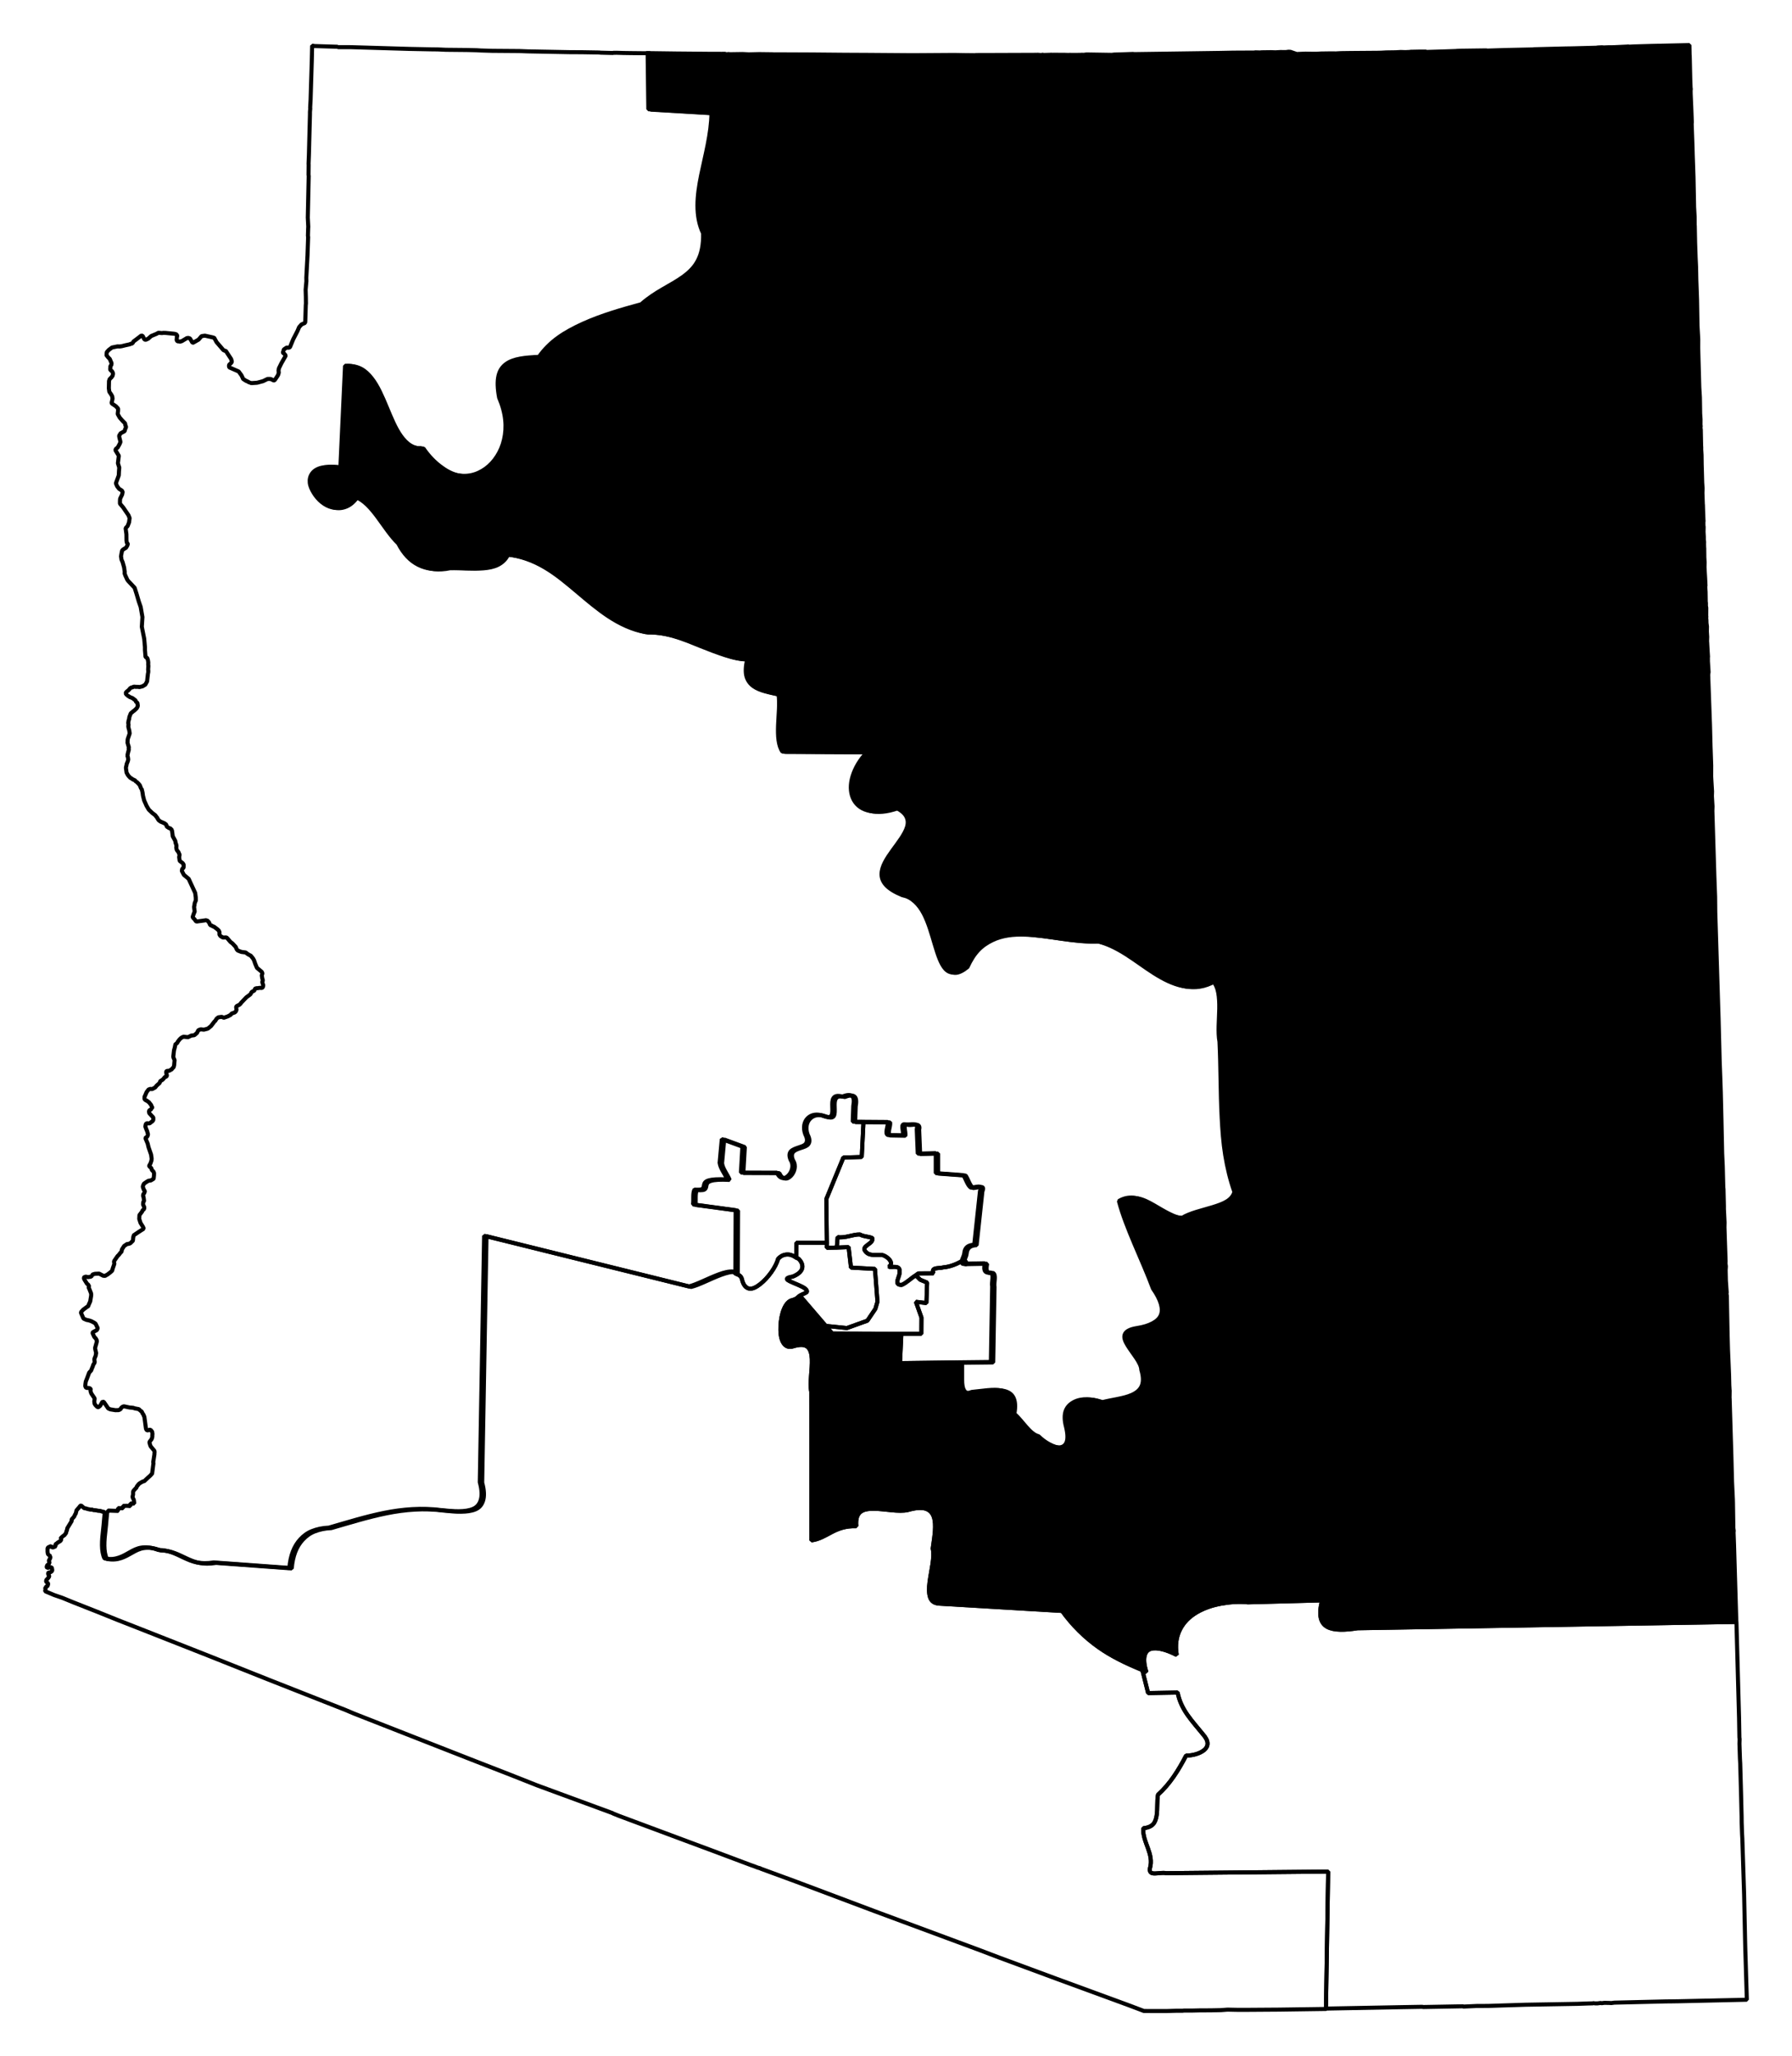 <?xml version="1.0" encoding="UTF-8" standalone="no"?>
<!-- Created with Inkscape (http://www.inkscape.org/) -->

<svg
   xmlns:dc="http://purl.org/dc/elements/1.1/"
   xmlns:cc="http://creativecommons.org/ns#"
   xmlns:rdf="http://www.w3.org/1999/02/22-rdf-syntax-ns#"
   xmlns:svg="http://www.w3.org/2000/svg"
   xmlns="http://www.w3.org/2000/svg"
   xmlns:sodipodi="http://sodipodi.sourceforge.net/DTD/sodipodi-0.dtd"
   xmlns:inkscape="http://www.inkscape.org/namespaces/inkscape"
   width="41.526mm"
   height="47.628mm"
   viewBox="0 0 147.139 168.759"
   id="svg12983"
   version="1.1"
   inkscape:version="0.91 r"
   sodipodi:docname="1.svg">
  <defs
     id="defs12985" />
  <sodipodi:namedview
     id="base"
     pagecolor="#ffffff"
     bordercolor="#666666"
     borderopacity="1.0"
     inkscape:pageopacity="0.0"
     inkscape:pageshadow="2"
     inkscape:zoom="4.950896"
     inkscape:cx="49.315442"
     inkscape:cy="84.125562"
     inkscape:document-units="px"
     inkscape:current-layer="layer1"
     showgrid="false"
     fit-margin-top="1"
     fit-margin-left="1"
     fit-margin-right="1"
     fit-margin-bottom="1"
     inkscape:window-width="1279"
     inkscape:window-height="1388"
     inkscape:window-x="0"
     inkscape:window-y="0"
     inkscape:window-maximized="0" />
  <g
     inkscape:label="Layer 1"
     inkscape:groupmode="layer"
     id="layer1"
     transform="translate(-429.278,-375.262)">
    <path
       inkscape:connector-curvature="0"
       d="m 482.454,379.599 c 0.021,1.545 0.037,3.083 0.058,4.628 1.732,0.104 3.45,0.204 5.182,0.309 -0.015,1.699 -0.509,3.449 -0.852,5.129 -0.171,0.84 -0.298,1.675 -0.297,2.468 0.003,0.793 0.121,1.553 0.465,2.271 0.022,0.955 -0.132,1.668 -0.423,2.233 -0.291,0.565 -0.712,0.968 -1.208,1.33 -0.99,0.725 -2.298,1.234 -3.447,2.263 -1.595,0.432 -3.271,0.915 -4.767,1.591 -0.748,0.338 -1.464,0.716 -2.082,1.164 -0.617,0.448 -1.138,0.974 -1.554,1.566 -1.133,0.048 -2.089,0.137 -2.696,0.585 -0.303,0.224 -0.522,0.519 -0.626,0.968 -0.104,0.448 -0.088,1.034 0.053,1.79 0.27,0.621 0.439,1.244 0.499,1.825 0.06,0.58 0.019,1.115 -0.096,1.621 -0.115,0.507 -0.316,0.97 -0.572,1.37 -0.255,0.4 -0.576,0.749 -0.936,1.009 -0.36,0.26 -0.759,0.451 -1.188,0.539 -0.43,0.088 -0.897,0.081 -1.361,-0.037 -0.464,-0.117 -0.928,-0.371 -1.391,-0.726 -0.464,-0.356 -0.936,-0.829 -1.364,-1.455 -0.4,0.027 -0.74,-0.061 -1.041,-0.238 -0.302,-0.177 -0.566,-0.453 -0.799,-0.775 -0.465,-0.643 -0.805,-1.49 -1.171,-2.364 -0.366,-0.874 -0.735,-1.748 -1.237,-2.387 -0.251,-0.32 -0.531,-0.593 -0.86,-0.767 -0.329,-0.173 -0.697,-0.256 -1.134,-0.225 -0.127,2.789 -0.258,5.557 -0.385,8.346 -0.65,-0.102 -1.163,-0.071 -1.543,0.019 -0.379,0.091 -0.634,0.266 -0.786,0.485 -0.152,0.218 -0.213,0.47 -0.182,0.75 0.031,0.28 0.165,0.562 0.334,0.838 0.338,0.551 0.89,1.046 1.516,1.183 0.313,0.068 0.645,0.035 0.964,-0.099 0.319,-0.134 0.623,-0.382 0.903,-0.784 0.74,0.29 1.324,0.962 1.87,1.702 0.546,0.74 1.066,1.549 1.677,2.138 0.432,0.84 0.982,1.428 1.657,1.763 0.676,0.335 1.466,0.44 2.398,0.243 0.872,-0.023 1.869,0.081 2.745,0.008 0.438,-0.036 0.843,-0.112 1.191,-0.287 0.348,-0.176 0.635,-0.44 0.833,-0.838 1.201,0.123 2.256,0.521 3.205,1.08 0.949,0.559 1.78,1.26 2.632,1.978 0.852,0.718 1.699,1.445 2.61,2.044 0.911,0.599 1.918,1.089 3.044,1.291 0.766,-0.015 1.529,0.108 2.282,0.322 0.754,0.214 1.477,0.519 2.191,0.808 0.713,0.288 1.413,0.553 2.058,0.762 0.645,0.209 1.26,0.347 1.81,0.323 -0.138,0.598 -0.163,1.071 -0.059,1.427 0.103,0.356 0.316,0.614 0.582,0.804 0.532,0.381 1.33,0.502 2.046,0.669 0.11,0.73 -0.005,1.656 -0.037,2.528 -0.032,0.872 0.013,1.663 0.355,2.159 2.33,0.01 4.644,0.024 6.974,0.035 -0.622,0.632 -1.014,1.339 -1.213,1.993 -0.199,0.654 -0.19,1.266 0.018,1.764 0.207,0.498 0.615,0.87 1.212,1.034 0.597,0.165 1.366,0.125 2.335,-0.221 0.449,0.225 0.724,0.468 0.856,0.736 0.132,0.267 0.14,0.546 0.051,0.845 -0.177,0.598 -0.714,1.269 -1.19,1.927 -0.476,0.658 -0.905,1.321 -0.903,1.951 10e-4,0.315 0.107,0.604 0.373,0.896 0.266,0.291 0.713,0.571 1.342,0.828 0.408,0.072 0.728,0.264 1.017,0.525 0.289,0.261 0.529,0.591 0.731,0.973 0.403,0.765 0.66,1.709 0.913,2.557 0.253,0.847 0.502,1.604 0.869,1.995 0.183,0.196 0.409,0.307 0.67,0.288 0.261,-0.02 0.573,-0.173 0.945,-0.475 0.262,-0.568 0.544,-1.018 0.885,-1.381 0.342,-0.363 0.744,-0.621 1.151,-0.818 0.813,-0.393 1.73,-0.497 2.713,-0.461 1.965,0.071 4.146,0.671 6.068,0.567 0.835,0.188 1.641,0.598 2.418,1.092 0.778,0.494 1.526,1.068 2.291,1.551 0.765,0.482 1.551,0.884 2.348,1.038 0.398,0.077 0.787,0.091 1.202,0.027 0.415,-0.064 0.826,-0.209 1.263,-0.455 0.23,0.247 0.377,0.587 0.448,0.98 0.071,0.394 0.091,0.847 0.083,1.313 -0.017,0.933 -0.125,1.924 0.019,2.709 0.101,2.068 0.071,4.153 0.179,6.22 0.054,1.033 0.126,2.064 0.291,3.083 0.166,1.018 0.405,2.027 0.755,3.02 -0.08,0.322 -0.303,0.581 -0.62,0.778 -0.318,0.196 -0.73,0.34 -1.166,0.473 -0.872,0.267 -1.866,0.48 -2.499,0.874 -0.442,0.015 -0.855,-0.152 -1.279,-0.363 -0.424,-0.211 -0.84,-0.469 -1.263,-0.712 -0.423,-0.243 -0.864,-0.469 -1.304,-0.549 -0.44,-0.08 -0.88,-0.032 -1.354,0.246 0.581,2.217 1.922,4.826 2.801,7.19 0.32,0.453 0.534,0.875 0.64,1.238 0.106,0.362 0.112,0.675 10e-4,0.946 -0.111,0.271 -0.337,0.48 -0.668,0.658 -0.331,0.178 -0.749,0.313 -1.302,0.397 -0.627,0.1 -0.915,0.294 -0.998,0.545 -0.083,0.251 0.042,0.549 0.245,0.881 0.406,0.664 1.112,1.426 1.121,1.993 0.175,0.584 0.172,1.028 0.025,1.353 -0.147,0.325 -0.436,0.546 -0.788,0.706 -0.702,0.319 -1.688,0.393 -2.502,0.622 -0.764,-0.326 -1.636,-0.355 -2.245,-0.043 -0.305,0.156 -0.564,0.386 -0.691,0.724 -0.127,0.338 -0.122,0.786 0.021,1.322 0.153,0.636 0.146,1.055 0.021,1.322 -0.124,0.267 -0.361,0.374 -0.644,0.371 -0.565,-0.007 -1.344,-0.461 -1.831,-0.951 -0.372,-0.091 -0.696,-0.413 -1.019,-0.777 -0.324,-0.363 -0.636,-0.775 -0.964,-1.068 0.116,-0.622 0.066,-1.049 -0.087,-1.344 -0.153,-0.295 -0.431,-0.451 -0.765,-0.527 -0.668,-0.153 -1.588,0.033 -2.445,0.11 -0.421,0.166 -0.66,0.087 -0.803,-0.112 -0.143,-0.199 -0.191,-0.537 -0.188,-0.921 0.005,-0.497 0.003,-0.929 4.2e-4,-1.388 -1.635,0.022 -3.275,0.043 -4.911,0.065 0.036,-0.801 0.079,-1.611 0.115,-2.412 l -5.679,-0.021 -0.526,-0.623 0,0 -2.134,-2.487 c -0.189,0.118 -0.16,0.234 -0.613,0.367 -0.282,0.049 -0.522,0.33 -0.69,0.724 -0.169,0.394 -0.262,0.909 -0.285,1.394 -0.023,0.486 0.016,0.945 0.172,1.27 0.156,0.325 0.416,0.519 0.783,0.43 0.631,-0.197 1.022,-0.179 1.264,0.018 0.242,0.197 0.336,0.57 0.355,0.993 0.039,0.845 -0.195,1.953 -0.047,2.687 0.009,4.068 9e-4,8.134 0.01,12.202 0.633,-0.083 1.112,-0.383 1.645,-0.664 0.533,-0.281 1.147,-0.528 2.046,-0.497 -0.055,-0.6 0.073,-0.972 0.345,-1.182 0.272,-0.21 0.681,-0.253 1.133,-0.248 0.904,0.012 2.01,0.276 2.757,0.1 0.656,-0.186 1.131,-0.214 1.468,-0.104 0.337,0.11 0.548,0.347 0.658,0.668 0.219,0.642 0.051,1.62 -0.09,2.598 0.172,0.688 -0.134,1.796 -0.259,2.747 -0.062,0.475 -0.068,0.934 0.043,1.255 0.112,0.321 0.343,0.503 0.796,0.523 3.342,0.199 6.704,0.398 10.046,0.597 0.877,1.207 1.875,2.188 3.023,2.997 1.048,0.739 2.25,1.315 3.562,1.852 l 0,0 c 0.125,0.051 0.212,0.125 0.339,0.175 -0.19,-0.587 -0.22,-1.028 -0.149,-1.336 0.071,-0.308 0.234,-0.489 0.491,-0.571 0.513,-0.164 1.343,0.077 2.148,0.498 -0.142,-0.834 -0.021,-1.536 0.281,-2.119 0.301,-0.584 0.767,-1.033 1.358,-1.382 0.591,-0.349 1.288,-0.583 2.016,-0.714 0.728,-0.131 1.482,-0.179 2.193,-0.107 2.031,-0.053 4.065,-0.109 6.096,-0.162 -0.176,0.614 -0.201,1.082 -0.121,1.435 0.08,0.353 0.265,0.596 0.543,0.746 0.556,0.301 1.464,0.269 2.474,0.107 10.375,-0.176 20.742,-0.342 31.117,-0.518 l -0.014,-0.093 -0.187,-6.282 -0.037,-0.973 0.014,-0.128 -0.016,-0.124 -0.014,-0.093 -0.033,-2.108 -0.008,-0.283 -0.069,-1.441 -0.051,-2.011 -0.145,-4.805 -0.007,-0.031 0.009,-0.632 -0.007,-0.031 -0.023,-0.407 -0.02,-0.849 -0.086,-2.038 -0.032,-1.163 -0.064,-3.271 -0.014,-0.093 -0.014,-0.093 0.018,-0.097 -0.068,-0.968 -0.02,-0.849 0.02,-0.318 -0.016,-0.124 -0.016,-0.124 0.009,-0.159 -0.094,-2.794 0.008,-0.411 -0.054,-1.097 10e-4,-0.221 -0.034,-1.415 -0.016,-0.124 -0.044,-1.728 -0.049,-1.065 -0.059,-2.767 -0.054,-2.263 -0.043,-1.255 -0.048,-1.286 -0.089,-3.457 -0.274,-8.793 -0.012,-1.26 -0.059,-1.6 -0.167,-5.433 0.012,-0.38 -0.027,-0.438 -0.023,-0.407 0.012,-0.38 -0.052,-0.844 -0.02,-0.376 0.003,-0.915 -0.055,-1.569 -0.044,-1.728 -0.15,-4.142 0.033,-0.225 -0.028,-0.438 -0.028,-0.438 10e-4,-0.221 -0.007,-0.031 0.014,-0.128 -0.028,-0.438 -0.023,-0.407 -0.02,-0.376 -0.007,-0.031 0.012,-0.38 -0.028,-0.438 0.008,-0.411 -0.038,-0.279 -0.008,-0.283 -0.014,-0.093 0.009,-0.159 -0.008,-0.062 0.004,-0.663 -0.007,-0.031 -0.007,-0.031 -0.014,-0.093 10e-4,-0.221 -0.016,-0.124 -0.008,-0.535 -0.004,-0.252 -0.028,-0.438 -0.007,-0.031 0.027,-0.035 -0.015,-0.345 -0.02,-0.376 -0.027,-0.438 -0.02,-0.376 0.008,-0.411 -0.023,-0.407 -0.008,-0.756 -0.007,-0.031 -0.008,-0.283 0.005,-0.19 -0.025,-0.186 10e-4,-0.221 -0.023,-0.407 0.008,-0.411 -0.016,-0.124 -0.004,-0.252 0.014,-0.128 -0.008,-0.062 -0.027,-0.659 -0.018,-0.597 -0.007,-0.031 -0.033,-0.942 0.012,-0.38 -0.031,-0.469 -0.024,-0.88 -0.018,-0.597 -0.011,-0.787 -0.028,-0.438 10e-4,-0.221 -0.007,-0.031 -0.029,-1.384 -0.025,-0.186 0.018,-0.097 -0.016,-0.124 0.003,-0.442 -0.031,-0.469 -0.021,-1.322 -0.051,-0.844 -0.09,-3.236 0.004,-0.663 -0.015,-0.345 -0.046,-0.814 -0.037,-2.139 -0.022,-0.628 -0.037,-0.973 -0.022,-1.101 -0.035,-0.721 -0.043,-1.255 -0.029,-1.384 -0.007,-0.031 -0.005,-0.725 -0.043,-0.783 -0.048,-2.453 -0.066,-1.883 -0.014,-0.566 -0.07,-1.914 0.014,-0.128 -0.052,-1.317 -0.046,-1.034 -0.004,-0.252 0.014,-0.128 -0.016,-0.124 -0.026,-0.659 -0.04,-1.697 -0.008,-0.283 -0.007,-0.031 -0.016,-0.818 -3.081,0.07 -1.194,0.035 -0.283,0.008 -0.376,0.02 -0.097,-0.018 -0.062,0.008 -1.096,0.054 -0.504,0.005 -0.345,0.015 -0.128,-0.014 -0.345,0.015 -0.093,0.014 -0.031,0.007 -2.011,0.052 -0.535,0.008 -2.577,0.065 -0.093,0.014 -0.283,0.006 -1.667,0.036 -0.252,0.004 -1.538,0.051 -0.097,-0.018 -2.077,0.028 -0.345,0.015 -0.031,0.007 -0.942,0.033 -1.507,0.046 -0.035,-0.027 -0.442,-0.004 -0.818,0.016 -0.031,0.007 -0.062,0.008 -0.345,0.015 -0.38,-0.012 -0.407,0.023 -0.787,0.011 -0.407,0.023 -0.283,0.007 -2.236,0.018 -0.787,0.011 -0.407,0.023 -0.442,-0.004 -0.787,0.011 -0.407,0.023 -0.442,-0.004 -0.411,-0.008 -0.659,0.026 -0.062,0.008 -0.463,-0.158 -0.066,-0.023 -0.159,-0.009 -0.217,0.03 -0.442,-0.004 -0.407,0.023 -0.38,-0.012 -0.787,0.011 -0.093,0.014 -0.38,-0.012 -0.124,0.016 -1.702,0.009 -1.101,0.022 -7.019,0.098 -0.128,-0.014 -0.628,0.022 -0.911,0.029 -0.124,0.016 -0.062,0.008 -2.086,-0.033 -0.217,0.03 -0.19,-0.005 -0.062,0.008 -0.504,0.005 -0.442,-0.004 -0.031,0.007 -0.38,-0.012 -0.915,-0.003 -0.031,0.007 -0.128,-0.014 -0.031,0.007 -0.597,0.018 -0.035,-0.027 -0.031,0.007 -0.031,0.007 -0.062,0.008 -0.031,0.007 -0.062,0.008 -0.066,-0.023 -0.031,0.007 -0.128,-0.014 -0.031,0.007 -3.593,0.013 -1.419,0.004 -0.124,0.016 -0.853,-0.009 -0.822,-0.015 -3.434,0.023 -3.756,-0.028 -1.799,-0.009 -2.621,-0.024 -2.935,-0.013 -0.252,0.004 -0.159,-0.009 -1.074,-0.013 -0.849,0.02 -0.508,-0.026 -1.039,0.015 -0.128,-0.014 -0.093,0.014 -0.031,0.007 -0.097,-0.018 -0.066,-0.023 -0.252,0.004 -1.136,-0.004 -2.621,-0.024 -2.338,-0.031 -0.062,0.008 z"
       id="AZ-01"
       style="font-style:normal;font-weight:400;font-size:34.375px;font-family:'MS Shell Dlg 2';opacity:1;fill:#000000;fill-opacity:1;fill-rule:evenodd;stroke:#000000;stroke-width:0.333;stroke-linecap:square;stroke-linejoin:bevel;stroke-miterlimit:4;stroke-dasharray:none;stroke-opacity:1" />
    <path
       inkscape:connector-curvature="0"
       d="m 571.858,508.375 c -10.376,0.176 -20.742,0.342 -31.117,0.518 -1.01,0.162 -1.918,0.194 -2.474,-0.107 -0.278,-0.151 -0.463,-0.393 -0.543,-0.746 -0.08,-0.353 -0.054,-0.822 0.121,-1.435 -2.031,0.053 -4.065,0.109 -6.096,0.162 -0.711,-0.071 -1.465,-0.024 -2.193,0.107 -0.728,0.131 -1.425,0.365 -2.016,0.714 -0.591,0.349 -1.057,0.798 -1.358,1.382 -0.302,0.584 -0.423,1.286 -0.281,2.119 -0.806,-0.421 -1.635,-0.662 -2.148,-0.498 -0.257,0.082 -0.419,0.263 -0.491,0.571 -0.071,0.308 -0.041,0.749 0.149,1.336 -0.127,-0.05 -0.214,-0.124 -0.339,-0.175 l 0.476,1.891 c 0.806,-0.008 1.616,-0.035 2.422,-0.044 0.134,0.69 0.431,1.296 0.817,1.845 0.386,0.549 0.832,1.046 1.252,1.565 0.26,0.296 0.387,0.547 0.388,0.767 0.002,0.221 -0.1,0.396 -0.274,0.542 -0.347,0.291 -0.95,0.461 -1.484,0.453 -0.624,1.206 -1.334,2.34 -2.309,3.213 -0.099,0.521 -0.023,1.179 -0.115,1.718 -0.046,0.269 -0.116,0.519 -0.284,0.701 -0.167,0.181 -0.436,0.299 -0.807,0.33 -0.05,0.575 0.189,1.116 0.381,1.651 0.192,0.536 0.333,1.055 0.16,1.65 -0.058,0.356 0.149,0.422 0.434,0.414 0.285,-0.01 0.657,-0.082 0.88,-0.024 4.443,-0.049 8.878,-0.082 13.322,-0.13 -0.069,3.755 -0.113,7.495 -0.182,11.251 l 0.062,-0.008 6.228,-0.117 1.605,-0.028 0.097,0.018 3.24,-0.059 0.066,0.023 1.065,-0.049 0.977,-0.005 1.225,-0.04 0.911,-0.028 0.911,-0.029 4.279,-0.074 0.942,-0.033 0.252,-0.004 0.062,-0.008 0.093,-0.014 0.035,0.027 0.031,-0.007 0.221,10e-4 0.124,-0.016 0.124,-0.016 0.097,0.018 0.155,-0.022 0.062,-0.008 0.411,0.009 0.159,0.009 0.248,-0.033 4.243,-0.101 0.504,-0.005 0.535,-0.008 5.596,-0.126 -0.128,-4.208 -0.014,-0.566 -0.082,-3.868 -0.147,-4.584 -0.02,-0.376 -0.033,-0.942 -0.005,-0.504 -0.008,-0.283 -0.034,-1.415 -0.073,-2.639 -0.023,-0.407 -0.04,-1.224 0.012,-0.38 -0.016,-0.124 -0.028,-1.604 -0.215,-7.886 z"
       id="AZ-02"
       style="font-style:normal;font-weight:400;font-size:34.375px;font-family:'MS Shell Dlg 2';opacity:1;fill:none;fill-opacity:1;fill-rule:evenodd;stroke:#000000;stroke-width:0.333;stroke-linecap:square;stroke-linejoin:bevel;stroke-miterlimit:4;stroke-dasharray:none;stroke-opacity:1" />
    <path
       inkscape:connector-curvature="0"
       d="m 538.15,540.116 c 0.069,-3.755 0.113,-7.495 0.182,-11.251 -4.443,0.048 -8.878,0.081 -13.322,0.13 -0.222,-0.057 -0.595,0.016 -0.88,0.024 -0.285,0.01 -0.493,-0.058 -0.434,-0.414 0.173,-0.595 0.032,-1.114 -0.16,-1.65 -0.192,-0.535 -0.431,-1.076 -0.381,-1.651 0.371,-0.031 0.64,-0.149 0.807,-0.33 0.167,-0.181 0.238,-0.431 0.284,-0.701 0.092,-0.539 0.015,-1.198 0.115,-1.718 0.975,-0.873 1.685,-2.007 2.309,-3.213 0.534,0.008 1.137,-0.162 1.484,-0.453 0.173,-0.146 0.275,-0.321 0.274,-0.542 -0.002,-0.221 -0.127,-0.471 -0.388,-0.767 -0.42,-0.519 -0.866,-1.016 -1.252,-1.565 -0.386,-0.549 -0.683,-1.154 -0.817,-1.845 -0.806,0.008 -1.616,0.036 -2.422,0.044 l -0.476,-1.891 c -1.312,-0.537 -2.513,-1.113 -3.562,-1.852 -1.148,-0.809 -2.145,-1.79 -3.023,-2.997 -3.342,-0.199 -6.704,-0.398 -10.046,-0.597 -0.453,-0.02 -0.684,-0.202 -0.796,-0.523 -0.112,-0.321 -0.106,-0.78 -0.043,-1.255 0.125,-0.951 0.432,-2.059 0.259,-2.747 0.141,-0.978 0.309,-1.956 0.09,-2.598 -0.109,-0.321 -0.321,-0.558 -0.658,-0.668 -0.337,-0.11 -0.813,-0.083 -1.468,0.104 -0.747,0.176 -1.853,-0.089 -2.757,-0.1 -0.452,-0.006 -0.861,0.037 -1.133,0.248 -0.272,0.21 -0.399,0.582 -0.345,1.182 -0.898,-0.031 -1.513,0.217 -2.046,0.497 -0.532,0.281 -1.012,0.581 -1.645,0.664 -0.009,-4.068 -9e-4,-8.134 -0.01,-12.202 -0.148,-0.734 0.085,-1.842 0.047,-2.687 -0.02,-0.422 -0.113,-0.796 -0.355,-0.993 -0.242,-0.197 -0.632,-0.216 -1.264,-0.018 -0.368,0.089 -0.627,-0.105 -0.784,-0.43 -0.156,-0.325 -0.194,-0.784 -0.172,-1.27 0.023,-0.486 0.116,-1.001 0.285,-1.394 0.169,-0.394 0.409,-0.675 0.69,-0.724 0.453,-0.133 0.424,-0.249 0.613,-0.367 l 0,0 c 0.178,-0.111 0.581,-0.233 0.586,-0.331 0.008,-0.203 -0.295,-0.358 -0.637,-0.513 -0.342,-0.155 -0.732,-0.299 -0.907,-0.413 -0.175,-0.114 -0.141,-0.222 0.369,-0.302 0.488,-0.196 0.733,-0.442 0.788,-0.706 0.055,-0.264 -0.077,-0.543 -0.29,-0.749 -0.052,-0.051 -0.14,-0.056 -0.203,-0.099 l 0,0 c -0.191,-0.129 -0.398,-0.245 -0.634,-0.261 -0.314,-0.021 -0.614,0.08 -0.865,0.369 -0.158,0.642 -0.812,1.553 -1.456,2.057 -0.322,0.252 -0.625,0.415 -0.896,0.373 -0.27,-0.041 -0.511,-0.293 -0.613,-0.8 -0.091,-0.295 -0.318,-0.346 -0.531,-0.433 0,0 0,0 0,0 -0.076,-0.031 -0.092,-0.155 -0.18,-0.165 -0.335,-0.039 -0.731,0.061 -1.168,0.221 -0.875,0.321 -1.853,0.855 -2.482,0.998 -5.604,-1.395 -11.199,-2.766 -16.803,-4.161 -0.114,6.752 -0.241,13.478 -0.355,20.23 0.178,0.644 0.181,1.123 0.073,1.472 -0.108,0.35 -0.312,0.58 -0.629,0.716 -0.633,0.271 -1.602,0.209 -2.604,0.1 -1.595,-0.21 -3.171,-0.083 -4.7,0.226 -1.528,0.309 -3.023,0.777 -4.535,1.212 -0.525,0.019 -0.991,0.125 -1.381,0.281 -0.39,0.155 -0.687,0.382 -0.951,0.665 -0.528,0.564 -0.826,1.348 -0.911,2.362 -2.07,-0.157 -4.14,-0.296 -6.21,-0.453 -0.542,0.088 -1,0.075 -1.388,-4.2e-4 -0.388,-0.077 -0.706,-0.219 -1.027,-0.366 -0.642,-0.294 -1.242,-0.652 -2.139,-0.657 -0.562,-0.219 -1.011,-0.246 -1.382,-0.192 -0.371,0.054 -0.665,0.217 -0.958,0.382 -0.292,0.165 -0.561,0.325 -0.887,0.435 -0.326,0.111 -0.717,0.173 -1.189,0.066 -0.288,-0.592 -0.219,-1.483 -0.106,-2.414 0.057,-0.471 0.075,-0.905 0.13,-1.374 l -0.132,-0.045 -0.031,0.007 -0.198,-0.068 -0.159,-0.009 -0.097,-0.019 -0.035,-0.027 -0.031,0.007 -0.287,-0.024 -0.007,-0.031 -0.159,-0.009 -0.031,0.007 -0.26,-0.06 -0.132,-0.045 -0.128,-0.014 -0.25,-0.218 -0.031,0.007 -0.031,0.007 -0.081,0.105 -0.245,0.285 -0.018,0.097 -0.041,0.163 -0.053,0.07 -0.072,0.167 -0.218,0.25 0.016,0.124 -0.027,0.035 -0.336,0.55 -0.037,0.194 -0.054,0.07 0.007,0.031 -0.018,0.097 -0.134,0.176 -0.115,0.079 -0.169,0.149 -0.023,0.066 0.035,0.027 0.008,0.062 -0.027,0.035 -0.053,0.07 -0.204,0.122 -0.084,0.074 -0.031,0.007 -0.027,0.035 -0.058,0.04 0.008,0.062 0.014,0.093 -0.208,0.091 -0.097,-0.018 -0.074,-0.085 -0.031,0.007 -0.208,0.091 -0.05,0.101 0.007,0.031 -0.001,0.221 0.022,0.155 0.043,0.089 0.066,0.023 0.031,-0.007 0.007,0.031 0.007,0.031 0.048,0.12 0.007,0.031 -0.045,0.132 -0.053,0.07 -0.023,0.066 0.007,0.031 0.007,0.031 0.039,0.058 -0.023,0.066 -0.049,0.101 -0.116,0.079 -0.023,0.066 -0.023,0.066 0.007,0.031 0.039,0.058 0.093,-0.014 0.182,-0.056 0.035,0.027 0.031,-0.007 0.039,0.058 0.007,0.031 0.007,0.031 0.008,0.062 0.007,0.031 0.007,0.031 -0.049,0.101 -0.031,0.007 -0.027,0.035 -0.213,0.06 -0.027,0.035 0.007,0.031 0.014,0.093 0.074,0.084 -0.018,0.097 -0.107,0.141 -0.111,0.11 -0.019,0.097 0.008,0.062 0.035,0.027 0.105,0.081 0.007,0.031 0.008,0.062 -0.023,0.066 -0.022,0.066 -0.027,0.035 -0.031,0.007 -0.062,0.008 -0.031,0.007 0.007,0.031 -0.027,0.035 -0.031,0.007 0.007,0.031 0.048,0.12 -0.053,0.07 0.014,0.093 0.736,0.31 0.661,0.226 0.868,0.356 1.965,0.775 1.701,0.685 1.498,0.586 5.962,2.347 4.966,1.977 6.262,2.465 0.736,0.311 6.16,2.415 3.829,1.5 2.829,1.1 2.199,0.87 6.206,2.283 0.035,0.027 0.467,0.189 5.778,2.152 1.992,0.74 3.089,1.159 0.198,0.068 0.066,0.023 0.3,0.117 0.163,0.041 0.101,0.05 2.887,1.06 6.478,2.435 8.665,3.212 1.529,0.582 4.747,1.755 5.906,2.166 1.23,0.464 1.83,0.004 0.597,-0.018 0.283,-0.008 0.473,-1.8e-4 0.062,-0.008 0.031,-0.007 0.694,4.3e-4 0.566,-0.014 0.977,-0.005 0.818,-0.016 0.531,-0.041 0.411,0.009 0.411,0.008 0.946,-0.001 2.457,-0.017 3.903,-0.055 z"
       id="AZ-03"
       style="font-style:normal;font-weight:400;font-size:34.375px;font-family:'MS Shell Dlg 2';opacity:1;fill:none;fill-opacity:1;fill-rule:evenodd;stroke:#000000;stroke-width:0.333;stroke-linecap:square;stroke-linejoin:bevel;stroke-miterlimit:4;stroke-dasharray:none;stroke-opacity:1" />
    <path
       inkscape:connector-curvature="0"
       d="m 454.907,379.004 -0.027,1.202 -0.099,3.23 -0.036,0.667 0.008,0.062 -0.024,0.287 -10e-4,0.221 -0.087,3.323 -0.028,0.729 0.007,0.031 -0.009,0.853 0.014,0.093 -0.074,3.416 0.038,0.752 -0.009,0.159 -0.018,0.57 0.016,0.124 -0.051,1.489 -0.098,1.842 0.007,0.283 -0.063,0.702 0.018,0.597 0.008,0.535 -0.014,0.128 -0.041,1.33 -0.014,0.128 -0.297,0.135 -0.192,0.215 -0.144,0.335 -0.35,0.678 -0.261,0.634 -0.089,0.043 -0.19,-0.005 -0.231,0.157 -0.018,0.097 -0.045,0.132 0.008,0.062 0.101,0.049 0.039,0.058 0.074,0.084 -0.023,0.066 -0.331,0.581 -0.198,0.405 -0.037,0.194 0.022,0.155 -0.041,0.163 -0.05,0.101 -0.183,0.277 -0.081,0.105 -0.062,0.008 -0.203,-0.099 -0.066,-0.023 -0.221,-10e-4 -0.031,0.007 -0.355,0.174 -0.487,0.129 -0.469,0.031 -0.035,-0.027 -0.031,0.007 -0.031,0.007 -0.031,0.007 -0.007,-0.031 -0.238,-0.126 -0.066,-0.023 -0.242,-0.156 -0.048,-0.12 -0.087,-0.178 -0.232,-0.315 -0.771,-0.337 -0.007,-0.031 -0.014,-0.093 0.018,-0.097 0.169,-0.149 0.05,-0.101 -0.06,-0.213 -0.437,-0.666 -0.097,-0.018 -0.101,-0.05 -0.486,-0.565 -0.074,-0.084 -0.209,-0.382 -0.062,0.008 -0.066,-0.023 -0.618,-0.137 -0.186,0.025 -0.093,0.014 -0.245,0.285 -0.439,0.249 -0.062,0.008 -0.083,-0.147 -0.122,-0.204 -0.132,-0.045 -0.124,0.016 -0.409,0.245 -0.213,0.06 -0.007,-0.031 -0.128,-0.014 -0.035,-0.027 -0.039,-0.058 -0.008,-0.062 0.018,-0.097 -0.008,-0.062 0.023,-0.066 0.018,-0.097 -0.04,-0.058 -0.007,-0.031 -0.132,-0.045 -0.097,-0.018 -0.543,-0.052 -0.128,-0.014 -0.19,-0.005 -0.124,0.016 -0.287,-0.024 -0.146,0.083 -0.448,0.187 -0.254,0.223 -0.208,0.091 -0.101,-0.049 -0.131,-0.266 -0.101,-0.05 -0.4,0.306 -0.258,0.193 -0.05,0.101 -0.084,0.074 -0.093,0.014 -0.089,0.043 -0.367,0.081 -0.274,0.069 -0.186,0.025 -0.159,-0.009 -0.46,0.094 -0.258,0.192 -0.165,0.18 -0.018,0.097 -0.009,0.159 0.007,0.031 0.035,0.027 0.039,0.058 0.074,0.085 0.11,0.111 0.139,0.328 0.007,0.031 -0.014,0.128 -0.08,0.106 -0.005,0.19 -0.023,0.066 0.039,0.058 0.007,0.031 0.101,0.049 0.083,0.146 0.014,0.093 -0.041,0.163 -0.134,0.176 -0.031,0.007 -0.027,0.035 -0.027,0.035 -0.027,0.035 -0.027,0.035 0.007,0.031 -0.023,0.066 -0.013,0.601 0.038,0.279 0.157,0.231 0.083,0.147 0.025,0.186 -0.037,0.194 -0.041,0.163 0.039,0.058 0.312,0.21 0.184,0.196 -0.005,0.19 -0.028,0.256 0.166,0.293 0.223,0.254 0.219,0.223 0.022,0.155 0.043,0.089 0.008,0.062 -0.023,0.066 -0.049,0.101 -0.041,0.163 -0.235,0.126 -0.146,0.083 0.007,0.031 -0.076,0.136 0.022,0.155 0.069,0.274 0.014,0.093 -0.072,0.167 -0.152,0.273 -0.142,0.114 -0.05,0.101 0.284,0.466 -0.075,0.609 0.112,0.363 -0.024,0.287 -0.016,0.349 -0.23,0.63 0.008,0.062 0.091,0.208 0.153,0.2 0.242,0.157 0.043,0.089 0.007,0.031 -0.037,0.194 -0.148,0.304 -0.022,0.066 -0.009,0.159 -10e-4,0.221 0.263,0.311 0.433,0.635 0.096,0.239 -0.047,0.353 -0.117,0.3 -0.165,0.18 0.014,0.093 0.054,0.403 0.005,0.504 0.025,0.186 0.074,0.085 0.007,0.031 -0.045,0.132 -0.103,0.172 -0.146,0.083 -0.116,0.079 -0.08,0.106 0.007,0.031 -0.055,0.291 0.007,0.031 -0.027,0.035 0.008,0.062 0.033,0.248 0.091,0.208 0.121,0.425 0.014,0.093 0.033,0.248 0.007,0.031 -0.014,0.128 0.048,0.12 0.007,0.031 0.178,0.386 0.035,0.027 0.007,0.031 0.552,0.587 0.164,0.514 0.177,0.607 0.156,0.452 0.144,0.832 -0.02,0.318 -0.03,0.477 0.196,0.983 0.061,0.685 -10e-4,0.221 0.049,0.593 0.136,0.076 0.052,0.151 0.007,0.031 0.007,0.031 0.022,0.155 -0.005,0.19 0.014,0.093 -0.02,0.318 0.014,0.093 -0.009,0.159 -0.027,0.035 0.007,0.031 -0.071,0.64 -0.152,0.273 -0.089,0.043 -0.115,0.079 -0.274,0.069 -0.097,-0.018 -0.221,-10e-4 -0.097,-0.018 -0.031,0.007 -0.031,0.007 -0.031,0.007 -0.058,0.04 -0.062,0.008 -0.062,0.008 -0.027,0.035 -0.031,0.007 -0.081,0.105 -0.111,0.11 -0.058,0.039 -0.084,0.074 -0.05,0.101 0.079,0.115 0.007,0.031 0.007,0.031 0.031,-0.007 0.136,0.076 0.035,0.027 0.035,0.027 0.234,0.095 0.141,0.107 0.07,0.053 0.035,0.027 0.048,0.12 0.106,0.08 0.007,0.031 0.022,0.155 0.007,0.031 -0.018,0.097 -0.076,0.136 -0.196,0.184 -0.058,0.039 -0.227,0.188 -0.117,0.3 -0.033,0.225 -0.027,0.035 -0.033,0.225 0.025,0.186 -0.023,0.066 0.022,0.155 0.06,0.213 0.008,0.062 0.025,0.186 -0.045,0.132 -0.113,0.331 -0.014,0.128 0.007,0.031 -0.014,0.128 0.06,0.213 0.056,0.182 -0.023,0.066 0.016,0.124 -0.064,0.229 -0.018,0.097 -0.022,0.066 0.008,0.062 -0.027,0.035 0.048,0.12 0.016,0.124 0.008,0.062 -0.018,0.097 -0.045,0.132 -0.072,0.167 0.007,0.031 -0.041,0.163 -0.018,0.097 0.041,0.31 0.008,0.062 0.007,0.031 0.083,0.147 0.007,0.031 0.075,0.084 0.039,0.058 0.035,0.027 0.075,0.084 0.066,0.023 0.106,0.08 0.203,0.099 0.035,0.027 0.007,0.031 0.035,0.027 0.031,-0.007 0.007,0.031 0.035,0.027 0.145,0.138 0.114,0.142 0.007,0.031 0.096,0.239 0.031,-0.007 0.007,0.031 0.069,0.275 0.033,0.248 0.007,0.031 0.007,0.031 0.069,0.275 0.007,0.031 0.007,0.031 0.091,0.208 0.043,0.089 0.048,0.12 0.083,0.147 0.122,0.204 0.145,0.138 0.145,0.138 0.246,0.188 0.079,0.115 0.074,0.084 0.043,0.089 0.079,0.116 0.141,0.107 0.167,0.072 0.167,0.072 0.105,0.08 0.035,0.027 0.056,0.182 0.066,0.023 0.07,0.053 0.101,0.05 0.097,0.019 0.007,0.031 0.031,-0.007 0.008,0.062 0.043,0.089 0.022,0.155 0.041,0.31 0.083,0.146 0.126,0.235 0.008,0.062 0.014,0.093 0.007,0.031 0.043,0.089 0.008,0.062 0.007,0.031 0.007,0.031 -0.014,0.128 0.008,0.062 0.014,0.093 0.043,0.089 0.114,0.142 0.048,0.12 0.044,0.089 -0.037,0.194 0.008,0.062 0.033,0.248 0.246,0.187 0.079,0.116 -10e-4,0.221 -0.023,0.066 -0.058,0.039 -0.053,0.07 0.007,0.031 -0.018,0.097 0.17,0.324 0.391,0.326 0.357,0.772 0.178,0.386 0.008,0.062 0.041,0.31 0.004,0.252 -0.049,0.101 -0.045,0.132 -0.018,0.097 0.007,0.031 -0.041,0.163 0.041,0.31 0.007,0.031 0.007,0.031 -0.072,0.167 -0.068,0.198 -0.023,0.066 0.008,0.062 0.184,0.196 0.007,0.031 0.074,0.084 0.035,0.027 0.031,-0.007 0.217,-0.03 0.186,-0.025 0.217,-0.03 0.093,-0.014 0.062,-0.008 0.035,0.027 0.031,-0.007 0.035,0.027 0.035,0.027 0.007,0.031 0.035,0.027 0.035,0.027 0.091,0.208 0.007,0.031 0.132,0.045 0.035,0.027 0.101,0.049 0.066,0.023 0.246,0.187 0.035,0.027 0.11,0.111 0.048,0.12 -0.005,0.19 0.039,0.058 0.039,0.058 0.035,0.027 0.172,0.103 0.283,-0.008 0.07,0.054 0.263,0.311 0.106,0.08 0.07,0.054 0.259,0.28 0.091,0.208 0.074,0.085 0.3,0.117 0.353,0.047 0.176,0.134 0.136,0.076 0.101,0.05 0.074,0.084 0.114,0.142 0.083,0.146 0.104,0.301 0.139,0.328 0.391,0.326 0.043,0.089 0.008,0.062 -0.045,0.132 0.03,0.217 0.06,0.213 -0.05,0.101 0.014,0.093 0.052,0.151 0.008,0.062 -0.018,0.097 -0.023,0.066 -0.089,0.044 -0.128,-0.014 -0.062,0.008 -0.155,0.022 -0.062,0.008 -0.066,-0.023 -0.053,0.07 -0.058,0.039 0.008,0.062 -0.027,0.035 -0.058,0.039 -0.089,0.043 -0.058,0.039 -0.027,0.035 -0.049,0.101 -0.054,0.07 -0.315,0.232 -0.414,0.434 -0.08,0.106 -0.085,0.074 -0.177,0.087 -0.058,0.039 -0.023,0.066 0.03,0.217 -0.072,0.167 -0.031,0.007 -0.027,0.035 -0.27,0.1 -0.08,0.105 -0.235,0.126 -0.301,0.104 -0.031,0.007 -0.167,-0.072 -0.279,0.038 -0.142,0.114 -0.13,0.207 -0.031,0.007 -0.027,0.035 -0.027,0.035 -0.241,0.316 -0.227,0.188 -0.089,0.043 -0.274,0.069 -0.256,-0.028 -0.151,0.052 -0.058,0.039 -0.099,0.203 -0.169,0.149 -0.058,0.039 -0.248,0.033 -0.266,0.131 -0.256,-0.028 -0.097,-0.018 -0.089,0.044 -0.031,0.007 -0.116,0.079 -0.111,0.11 -0.134,0.176 -0.049,0.101 -0.142,0.114 -0.027,0.035 0.007,0.031 -0.037,0.194 -0.064,0.229 -0.043,0.384 -0.014,0.128 0.014,0.093 0.091,0.208 -0.014,0.128 -0.024,0.287 -0.041,0.163 -0.085,0.075 -0.08,0.105 -0.089,0.043 -0.058,0.039 -0.12,0.048 -0.097,-0.018 -0.058,0.039 -0.027,0.035 0.008,0.062 0.008,0.062 0.008,0.062 0.007,0.031 0.039,0.058 -0.023,0.066 -0.023,0.066 -0.031,0.007 -0.093,0.014 -0.027,0.035 -0.08,0.106 -0.111,0.11 -0.147,0.083 -0.027,0.035 -0.023,0.066 -0.023,0.066 -0.254,0.224 -0.107,0.141 -0.235,0.126 -0.062,0.008 -0.097,-0.018 -0.151,0.052 -0.161,0.211 -0.144,0.335 -0.027,0.035 -0.005,0.19 0.039,0.058 0.105,0.08 0.097,0.018 0.007,0.031 0.106,0.081 0.035,0.027 0.039,0.058 0.114,0.142 0.048,0.12 0.007,0.031 0.035,0.027 0.007,0.031 -0.023,0.066 0.007,0.031 -0.031,0.007 -0.031,0.007 0.007,0.031 -0.089,0.043 -0.058,0.039 -0.027,0.035 -0.027,0.035 0.007,0.031 0.008,0.062 0.008,0.062 0.007,0.031 0.035,0.027 0.075,0.084 0.184,0.196 0.035,0.027 -10e-4,0.221 -0.027,0.035 -0.054,0.07 -0.116,0.079 -0.084,0.074 -0.031,0.007 -0.031,0.007 -0.159,-0.009 -0.062,0.008 -0.053,0.07 -0.018,0.097 -0.018,0.097 0.1,0.27 0.043,0.089 0.065,0.244 0.007,0.031 -0.018,0.097 -0.05,0.101 -0.116,0.079 -0.027,0.035 0.187,0.448 0.073,0.305 0.208,0.603 0.03,0.217 0.014,0.093 -0.009,0.159 -0.045,0.132 -0.045,0.132 -0.103,0.172 0.007,0.031 0.039,0.058 0.07,0.053 0.074,0.085 0.014,0.093 0.039,0.058 0.11,0.111 0.048,0.12 -0.005,0.19 -0.028,0.256 -0.027,0.035 -0.204,0.122 -0.124,0.016 -0.062,0.008 -0.147,0.083 -0.116,0.079 -0.115,0.079 -0.049,0.101 -0.023,0.066 -0.027,0.035 0.007,0.031 0.014,0.093 0.043,0.089 0.008,0.062 0.04,0.058 0.035,0.027 0.007,0.031 0.008,0.062 0.008,0.062 -0.031,0.007 -0.023,0.066 -0.058,0.039 -0.018,0.097 -0.023,0.066 0.043,0.089 0.008,0.062 0.007,0.031 0.008,0.062 0.008,0.062 0.016,0.124 -0.054,0.07 -0.027,0.035 0.007,0.031 -0.009,0.159 0.043,0.089 0.043,0.089 0.008,0.062 0.008,0.062 -0.049,0.101 -0.058,0.039 -0.027,0.035 -0.027,0.035 -0.023,0.066 -0.214,0.281 -0.009,0.159 -0.009,0.159 0.108,0.332 0.201,0.32 0.048,0.12 0.007,0.031 -0.435,0.28 -0.404,0.275 0.007,0.031 -0.037,0.194 -0.009,0.159 0.007,0.031 -0.223,0.219 -0.12,0.048 -0.155,0.022 -0.173,0.118 -0.031,0.007 -0.054,0.07 -0.156,0.242 -0.018,0.097 -0.018,0.097 -0.084,0.074 -0.134,0.176 -0.111,0.11 -0.264,0.383 -0.023,0.066 0.025,0.186 -0.136,0.397 -0.041,0.163 -0.169,0.149 -0.2,0.153 -0.147,0.083 -0.058,0.039 -0.159,-0.009 -0.339,-0.175 -0.345,0.015 -0.182,0.056 -0.027,0.035 0.008,0.062 -0.031,0.007 -0.115,0.079 -0.217,0.03 -0.194,-0.037 -0.12,0.048 -0.027,0.035 0.007,0.031 0.008,0.062 0.043,0.089 0.201,0.32 0.106,0.08 0.007,0.031 0.039,0.058 0.008,0.062 -0.027,0.035 0.008,0.062 0.043,0.089 0.143,0.359 0.016,0.124 -0.014,0.128 -0.069,0.419 -0.121,0.269 -0.045,0.132 -0.089,0.043 -0.315,0.232 -0.165,0.18 -0.023,0.066 0.007,0.031 0.182,0.417 0.007,0.031 0.101,0.05 0.167,0.072 0.194,0.037 0.198,0.068 0.238,0.125 0.105,0.081 0.043,0.089 0.131,0.266 -0.022,0.066 -0.05,0.101 -0.324,0.17 -0.023,0.066 0.007,0.031 0.135,0.297 0.11,0.111 0.083,0.147 0.014,0.093 -0.018,0.097 -0.064,0.229 -0.064,0.229 0.014,0.093 0.077,0.336 -0.023,0.066 -0.014,0.128 -0.072,0.167 -0.045,0.132 0.03,0.217 -0.018,0.097 -0.081,0.105 -0.068,0.198 -0.072,0.167 -0.045,0.132 -0.165,0.18 -0.185,0.498 -0.095,0.234 -0.033,0.225 -0.009,0.159 0.043,0.089 0.039,0.058 0.062,-0.008 0.159,0.009 0.066,0.023 0.07,0.053 0.007,0.031 -0.018,0.097 0.014,0.093 0.052,0.151 0.275,0.404 -0.029,0.256 0.024,0.186 0.079,0.115 0.11,0.111 0.07,0.053 0.062,-0.008 0.058,-0.039 0.085,-0.074 0.152,-0.273 0.053,-0.07 0.101,0.05 0.039,0.058 0.118,0.173 0.157,0.231 0.039,0.058 0.167,0.072 0.419,0.069 0.283,-0.007 0.058,-0.039 0.062,-0.008 0.076,-0.136 0.084,-0.074 0.089,-0.043 0.062,-0.008 0.454,0.096 0.287,0.024 0.066,0.023 0.066,0.023 0.194,0.037 0.097,0.018 0.066,0.023 0.074,0.084 0.031,-0.007 0.007,0.031 0.105,0.08 0.087,0.178 0.035,0.027 0.007,0.031 0.039,0.058 0.008,0.062 0.039,0.058 0.022,0.155 0.051,0.372 0.041,0.31 0.022,0.155 0.043,0.089 0.07,0.053 0.031,-0.007 0.151,-0.052 0.097,0.018 0.039,0.058 0.074,0.084 0.008,0.062 0.014,0.093 0.007,0.031 -0.018,0.097 0.008,0.062 -0.014,0.128 -0.045,0.132 -0.107,0.141 -0.053,0.07 -0.023,0.066 0.06,0.213 0.048,0.12 0.075,0.084 0.188,0.227 0.035,0.027 0.016,0.124 -0.014,0.128 0.007,0.031 -0.084,0.547 -0.018,0.097 0.016,0.124 -0.108,0.834 -0.165,0.18 -0.169,0.149 -0.196,0.184 -0.111,0.11 -0.062,0.008 -0.12,0.048 -0.204,0.122 -0.085,0.074 -0.027,0.035 -0.134,0.176 0.008,0.062 -0.058,0.039 -0.165,0.18 -0.053,0.07 -0.022,0.066 -10e-4,0.221 -0.041,0.163 0.014,0.093 0.087,0.177 0.041,0.31 -0.318,-0.02 -10e-4,0.221 -0.287,-0.024 -0.314,0.01 -0.005,0.19 -0.411,-0.008 -0.001,0.221 -0.031,0.007 -0.729,-0.028 -0.062,0.008 -0.014,0.128 0.007,0.031 -0.062,0.008 c -0.055,0.469 -0.072,0.903 -0.13,1.374 -0.113,0.931 -0.183,1.822 0.106,2.414 0.472,0.107 0.863,0.044 1.189,-0.066 0.326,-0.111 0.595,-0.271 0.887,-0.435 0.292,-0.164 0.586,-0.327 0.958,-0.382 0.371,-0.054 0.82,-0.027 1.382,0.192 0.896,0.006 1.497,0.363 2.139,0.657 0.321,0.147 0.639,0.289 1.027,0.366 0.388,0.077 0.846,0.089 1.388,4.2e-4 2.07,0.158 4.14,0.296 6.21,0.453 0.085,-1.014 0.382,-1.798 0.911,-2.362 0.264,-0.282 0.561,-0.509 0.951,-0.665 0.39,-0.155 0.856,-0.263 1.381,-0.281 1.512,-0.435 3.007,-0.903 4.535,-1.212 1.528,-0.309 3.105,-0.435 4.7,-0.226 1.002,0.109 1.971,0.171 2.604,-0.1 0.316,-0.135 0.52,-0.366 0.629,-0.716 0.108,-0.35 0.105,-0.829 -0.073,-1.472 0.114,-6.752 0.241,-13.478 0.355,-20.23 5.604,1.395 11.199,2.766 16.803,4.161 0.629,-0.143 1.608,-0.677 2.482,-0.998 0.437,-0.16 0.833,-0.26 1.168,-0.221 0.088,0.011 0.104,0.134 0.18,0.165 0.006,-1.733 0.015,-3.473 0.021,-5.206 -1.166,-0.162 -2.336,-0.311 -3.501,-0.473 0.059,-0.378 -0.042,-0.914 0.12,-1.214 0.435,0.031 0.595,-0.004 0.681,-0.092 0.086,-0.088 0.083,-0.205 0.113,-0.331 0.03,-0.126 0.099,-0.251 0.365,-0.333 0.266,-0.082 0.74,-0.125 1.534,-0.081 -0.181,-0.458 -0.563,-0.885 -0.626,-1.366 0.053,-0.653 0.125,-1.295 0.178,-1.948 0.567,0.209 1.126,0.413 1.692,0.623 -0.038,0.712 -0.084,1.418 -0.122,2.129 0.992,7.3e-4 1.973,0.007 2.965,0.008 0.114,0.297 0.3,0.418 0.47,0.441 0.169,0.024 0.328,-0.07 0.475,-0.222 0.292,-0.304 0.453,-0.84 0.177,-1.254 -0.155,-0.351 -0.115,-0.584 0.028,-0.729 0.143,-0.145 0.386,-0.224 0.621,-0.305 0.235,-0.081 0.468,-0.14 0.59,-0.301 0.122,-0.16 0.154,-0.401 -0.043,-0.783 -0.199,-0.542 -0.09,-1.031 0.2,-1.32 0.29,-0.289 0.762,-0.397 1.301,-0.176 0.383,0.144 0.57,0.102 0.654,-0.057 0.084,-0.16 0.07,-0.437 0.063,-0.702 -0.009,-0.265 -0.014,-0.534 0.094,-0.706 0.108,-0.173 0.309,-0.249 0.739,-0.132 0.414,-0.176 0.687,-0.156 0.818,-0.016 0.131,0.14 0.142,0.417 0.074,0.778 -0.012,0.437 -0.033,0.862 -0.045,1.299 0.295,0.001 0.589,0.005 0.884,0.008 l 0,0 c 0.664,0.003 1.325,0.01 1.989,0.014 0.056,0.317 -0.282,0.972 0.018,1.07 0.41,0.006 0.823,0.017 1.233,0.023 0.028,-0.165 -0.039,-0.42 -0.053,-0.624 -0.016,-0.203 0.019,-0.341 0.311,-0.263 0.183,0.022 0.442,-0.04 0.628,-0.022 0.186,0.019 0.325,0.108 0.244,0.408 0.035,0.668 0.048,1.339 0.082,2.007 0.486,-0.015 0.991,-0.026 1.476,-0.042 0.007,0.554 -0.007,1.086 10e-4,1.64 0.747,0.05 1.515,0.117 2.261,0.167 0.216,0.318 0.336,0.818 0.611,1.021 0.179,-0.002 0.437,-0.078 0.619,-0.084 0.183,-0.006 0.269,0.047 0.143,0.359 -0.156,1.471 -0.319,2.945 -0.475,4.416 -0.238,0.007 -0.434,0.059 -0.576,0.172 -0.142,0.113 -0.224,0.288 -0.243,0.537 -0.011,0.156 -0.142,0.402 -0.203,0.595 -0.01,0.024 0.04,0.003 0.035,0.027 0.073,-0.04 0.173,-0.02 0.244,-0.065 0,0 0,0 0,0 -0.071,0.044 -0.171,0.024 -0.244,0.065 -0.033,0.154 -0.053,0.298 0.219,0.223 0.542,-0.017 1.094,-0.014 1.635,-0.032 -0.043,0.23 -0.072,0.422 -0.018,0.57 0.055,0.148 0.198,0.244 0.498,0.185 0.292,0.155 0.052,0.798 0.124,1.15 -0.033,2.066 -0.075,4.13 -0.108,6.195 -0.849,0.011 -1.701,0.018 -2.55,0.029 0.001,0.459 0.002,0.891 -4.3e-4,1.388 -0.004,0.384 0.044,0.721 0.188,0.921 0.143,0.199 0.382,0.278 0.803,0.112 0.857,-0.076 1.777,-0.263 2.445,-0.11 0.334,0.076 0.612,0.232 0.765,0.527 0.153,0.295 0.203,0.722 0.087,1.344 0.328,0.293 0.641,0.704 0.964,1.068 0.324,0.363 0.647,0.686 1.019,0.777 0.488,0.49 1.266,0.944 1.831,0.951 0.282,0.002 0.52,-0.104 0.644,-0.371 0.124,-0.267 0.132,-0.685 -0.021,-1.322 -0.143,-0.535 -0.148,-0.984 -0.021,-1.322 0.127,-0.338 0.386,-0.568 0.691,-0.724 0.609,-0.311 1.48,-0.283 2.245,0.043 0.814,-0.229 1.799,-0.303 2.502,-0.622 0.351,-0.16 0.64,-0.381 0.788,-0.706 0.147,-0.324 0.149,-0.768 -0.025,-1.353 -0.009,-0.567 -0.714,-1.329 -1.121,-1.993 -0.203,-0.332 -0.329,-0.63 -0.245,-0.881 0.083,-0.251 0.372,-0.445 0.999,-0.545 0.553,-0.084 0.972,-0.219 1.302,-0.397 0.331,-0.178 0.557,-0.387 0.668,-0.658 0.111,-0.271 0.104,-0.583 -10e-4,-0.946 -0.106,-0.362 -0.32,-0.785 -0.64,-1.238 -0.879,-2.364 -2.22,-4.972 -2.801,-7.19 0.475,-0.278 0.914,-0.326 1.354,-0.246 0.44,0.08 0.881,0.306 1.304,0.549 0.423,0.243 0.839,0.501 1.263,0.712 0.424,0.211 0.837,0.378 1.279,0.363 0.633,-0.394 1.627,-0.607 2.499,-0.874 0.436,-0.133 0.848,-0.277 1.166,-0.473 0.318,-0.196 0.54,-0.456 0.62,-0.778 -0.351,-0.993 -0.59,-2.002 -0.755,-3.02 -0.166,-1.018 -0.237,-2.049 -0.291,-3.083 -0.108,-2.067 -0.078,-4.152 -0.179,-6.22 -0.144,-0.785 -0.036,-1.776 -0.019,-2.709 0.009,-0.467 -0.012,-0.92 -0.083,-1.313 -0.071,-0.394 -0.217,-0.733 -0.448,-0.98 -0.437,0.246 -0.848,0.39 -1.263,0.455 -0.415,0.064 -0.804,0.05 -1.202,-0.027 -0.797,-0.154 -1.583,-0.556 -2.348,-1.038 -0.765,-0.482 -1.513,-1.057 -2.291,-1.551 -0.778,-0.494 -1.583,-0.904 -2.418,-1.092 -1.922,0.104 -4.103,-0.496 -6.068,-0.567 -0.982,-0.036 -1.9,0.069 -2.713,0.461 -0.406,0.196 -0.809,0.455 -1.151,0.818 -0.342,0.363 -0.624,0.813 -0.885,1.381 -0.372,0.302 -0.684,0.455 -0.945,0.475 -0.261,0.02 -0.486,-0.092 -0.67,-0.288 -0.367,-0.391 -0.616,-1.148 -0.869,-1.995 -0.253,-0.848 -0.51,-1.792 -0.913,-2.557 -0.202,-0.383 -0.442,-0.712 -0.731,-0.973 -0.289,-0.261 -0.608,-0.453 -1.017,-0.525 -0.629,-0.257 -1.075,-0.536 -1.342,-0.828 -0.266,-0.291 -0.372,-0.581 -0.373,-0.896 -0.003,-0.63 0.427,-1.293 0.903,-1.951 0.476,-0.658 1.013,-1.329 1.19,-1.927 0.088,-0.299 0.081,-0.577 -0.051,-0.845 -0.132,-0.267 -0.407,-0.511 -0.856,-0.736 -0.969,0.346 -1.738,0.386 -2.335,0.221 -0.597,-0.165 -1.004,-0.537 -1.212,-1.034 -0.208,-0.498 -0.217,-1.11 -0.018,-1.764 0.199,-0.654 0.59,-1.361 1.213,-1.993 -2.33,-0.01 -4.644,-0.024 -6.974,-0.035 -0.342,-0.497 -0.387,-1.287 -0.355,-2.16 0.032,-0.872 0.146,-1.798 0.037,-2.528 -0.716,-0.168 -1.513,-0.289 -2.046,-0.669 -0.266,-0.19 -0.478,-0.448 -0.582,-0.804 -0.103,-0.356 -0.078,-0.829 0.059,-1.427 -0.549,0.025 -1.164,-0.114 -1.81,-0.323 -0.645,-0.209 -1.345,-0.474 -2.058,-0.762 -0.714,-0.288 -1.437,-0.594 -2.191,-0.808 -0.754,-0.214 -1.516,-0.337 -2.282,-0.322 -1.126,-0.202 -2.133,-0.693 -3.044,-1.291 -0.911,-0.599 -1.758,-1.326 -2.61,-2.044 -0.852,-0.718 -1.684,-1.419 -2.632,-1.978 -0.949,-0.559 -2.004,-0.957 -3.205,-1.08 -0.197,0.398 -0.485,0.662 -0.833,0.838 -0.348,0.175 -0.753,0.25 -1.191,0.287 -0.876,0.074 -1.873,-0.03 -2.745,-0.008 -0.932,0.197 -1.722,0.091 -2.398,-0.244 -0.676,-0.334 -1.225,-0.923 -1.657,-1.763 -0.61,-0.59 -1.131,-1.398 -1.677,-2.138 -0.546,-0.74 -1.13,-1.413 -1.87,-1.702 -0.28,0.402 -0.584,0.651 -0.903,0.784 -0.319,0.134 -0.651,0.167 -0.964,0.099 -0.626,-0.137 -1.178,-0.632 -1.516,-1.183 -0.169,-0.275 -0.303,-0.558 -0.334,-0.838 -0.031,-0.28 0.03,-0.531 0.182,-0.75 0.152,-0.218 0.407,-0.394 0.786,-0.485 0.379,-0.091 0.892,-0.122 1.543,-0.019 0.127,-2.789 0.258,-5.557 0.385,-8.346 0.437,-0.031 0.805,0.052 1.134,0.225 0.329,0.174 0.61,0.447 0.86,0.767 0.502,0.639 0.872,1.513 1.237,2.387 0.366,0.874 0.706,1.721 1.171,2.364 0.233,0.322 0.497,0.598 0.799,0.775 0.302,0.177 0.641,0.264 1.041,0.238 0.428,0.627 0.9,1.1 1.364,1.455 0.463,0.356 0.927,0.609 1.391,0.726 0.464,0.117 0.931,0.125 1.361,0.037 0.43,-0.088 0.828,-0.279 1.188,-0.539 0.36,-0.26 0.68,-0.61 0.936,-1.009 0.255,-0.4 0.456,-0.864 0.572,-1.37 0.115,-0.507 0.156,-1.041 0.096,-1.621 -0.06,-0.58 -0.229,-1.204 -0.499,-1.825 -0.141,-0.756 -0.157,-1.342 -0.053,-1.79 0.104,-0.448 0.323,-0.744 0.626,-0.968 0.607,-0.448 1.563,-0.537 2.696,-0.585 0.416,-0.592 0.937,-1.118 1.554,-1.566 0.617,-0.449 1.333,-0.827 2.082,-1.164 1.496,-0.676 3.173,-1.159 4.767,-1.591 1.148,-1.029 2.456,-1.539 3.447,-2.263 0.495,-0.362 0.916,-0.765 1.208,-1.33 0.292,-0.566 0.445,-1.278 0.423,-2.233 -0.344,-0.717 -0.463,-1.478 -0.465,-2.271 -0.003,-0.793 0.125,-1.628 0.297,-2.468 0.343,-1.68 0.837,-3.43 0.852,-5.129 -1.732,-0.104 -3.45,-0.204 -5.182,-0.308 -0.021,-1.545 -0.037,-3.083 -0.058,-4.628 l -0.694,-4.2e-4 -0.853,-0.009 -0.632,-0.009 -0.57,-0.018 -0.252,0.004 -0.031,0.007 -0.031,0.007 -0.981,-0.025 -0.128,-0.014 -1.454,-0.024 -0.915,-0.003 -3.478,-0.066 -0.729,-0.028 -2.21,-0.017 -0.95,-0.029 -0.318,-0.02 -0.791,-0.019 -1.737,-0.017 -0.698,-0.032 -0.442,-0.004 -1.834,-0.036 -4.781,-0.142 -1.136,-0.004 -0.007,-0.031 -1.9,-0.058 z"
       id="AZ-04"
       style="font-style:normal;font-weight:400;font-size:34.375px;font-family:'MS Shell Dlg 2';opacity:1;fill:none;fill-opacity:1;fill-rule:evenodd;stroke:#000000;stroke-width:0.333;stroke-linecap:square;stroke-linejoin:bevel;stroke-miterlimit:4;stroke-dasharray:none;stroke-opacity:1" />
    <path
       inkscape:connector-curvature="0"
       d="m 508.284,478.751 c -0.472,0.26 -0.997,0.481 -1.537,0.523 -0.158,0.05 -0.417,0.042 -0.619,0.084 -0.202,0.041 -0.328,0.14 -0.198,0.405 l -1.229,0.008 c -0.078,0.026 -0.154,0.111 -0.231,0.157 l 0.364,0.361 0.568,0.238 -0.057,1.679 -0.865,-0.104 0.459,1.294 -0.009,1.326 -1.64,10e-4 c -0.036,0.802 -0.079,1.611 -0.115,2.412 1.635,-0.022 3.275,-0.043 4.911,-0.065 0,0 0,0 0,0 0.849,-0.011 1.701,-0.018 2.55,-0.029 0.033,-2.066 0.075,-4.13 0.108,-6.195 -0.072,-0.352 0.168,-0.995 -0.124,-1.15 -0.3,0.059 -0.443,-0.037 -0.498,-0.185 -0.055,-0.148 -0.025,-0.34 0.018,-0.57 -0.542,0.017 -1.094,0.014 -1.635,0.032 -0.273,0.075 -0.253,-0.068 -0.219,-0.223 z"
       id="AZ-05"
       style="font-style:normal;font-weight:400;font-size:34.375px;font-family:'MS Shell Dlg 2';opacity:1;fill:none;fill-opacity:1;fill-rule:evenodd;stroke:#000000;stroke-width:0.333;stroke-linecap:square;stroke-linejoin:bevel;stroke-miterlimit:4;stroke-dasharray:none;stroke-opacity:1" />
    <path
       inkscape:connector-curvature="0"
       d="m 500.18,467.328 -0.145,2.889 -1.507,0.046 -1.4,3.406 0.044,3.589 0,0 -0.008,0.411 0.818,-0.016 c 0.022,-0.292 0.05,-0.569 0.073,-0.861 0.621,0.107 1.214,-0.227 1.831,-0.216 0.308,0.191 0.745,0.152 1.019,0.304 0.059,0.263 -0.195,0.404 -0.398,0.558 -0.203,0.154 -0.384,0.308 -0.146,0.556 0.176,0.205 0.403,0.253 0.635,0.261 0.231,0.007 0.466,-0.008 0.694,4.2e-4 0.191,0.034 0.464,0.196 0.62,0.389 0.156,0.193 0.207,0.408 -0.049,0.574 0.101,0.053 0.338,0.01 0.539,0.022 0.201,0.013 0.385,0.089 0.337,0.396 0.039,0.192 -0.104,0.461 -0.16,0.684 -0.055,0.223 -0.043,0.405 0.337,0.396 0.377,-0.151 0.769,-0.553 1.155,-0.787 l 0,0 c 0.077,-0.047 0.153,-0.132 0.231,-0.157 l 1.229,-0.008 c -0.13,-0.265 -0.004,-0.364 0.198,-0.405 0.202,-0.041 0.461,-0.034 0.619,-0.084 0.54,-0.042 1.066,-0.263 1.537,-0.523 0.008,-0.022 -0.043,-0.001 -0.035,-0.027 0.061,-0.193 0.193,-0.44 0.203,-0.595 0.019,-0.249 0.101,-0.424 0.243,-0.537 0.142,-0.113 0.338,-0.166 0.576,-0.172 0.156,-1.471 0.319,-2.945 0.475,-4.416 0.126,-0.312 0.04,-0.365 -0.143,-0.359 -0.183,0.006 -0.441,0.082 -0.619,0.084 -0.275,-0.203 -0.395,-0.704 -0.611,-1.021 -0.747,-0.05 -1.515,-0.117 -2.261,-0.167 -0.007,-0.554 0.007,-1.086 -0.001,-1.64 -0.486,0.015 -0.991,0.026 -1.476,0.042 -0.035,-0.668 -0.048,-1.339 -0.082,-2.007 0.081,-0.301 -0.059,-0.39 -0.244,-0.408 -0.186,-0.019 -0.445,0.044 -0.628,0.022 -0.292,-0.078 -0.326,0.059 -0.311,0.263 0.016,0.203 0.08,0.458 0.053,0.624 -0.41,-0.006 -0.823,-0.017 -1.233,-0.023 -0.3,-0.098 0.037,-0.753 -0.018,-1.07 -0.664,-0.003 -1.325,-0.011 -1.989,-0.015 z"
       id="AZ-06"
       style="font-style:normal;font-weight:400;font-size:34.375px;font-family:'MS Shell Dlg 2';opacity:1;fill:none;fill-opacity:1;fill-rule:evenodd;stroke:#000000;stroke-width:0.333;stroke-linecap:square;stroke-linejoin:bevel;stroke-miterlimit:4;stroke-dasharray:none;stroke-opacity:1" />
    <path
       inkscape:connector-curvature="0"
       d="m 497.085,484.081 1.727,0.177 1.684,-0.606 0.657,-0.972 0.172,-0.591 -0.205,-2.684 -1.97,-0.112 -0.195,-1.676 -0.973,0.037 c 0,0 0,0 0,0 l -0.818,0.016 0.008,-0.411 -2.493,-0.009 -0.023,1.233 c 0.062,0.043 0.15,0.048 0.203,0.099 0.213,0.206 0.345,0.485 0.29,0.749 -0.055,0.264 -0.3,0.509 -0.788,0.706 -0.51,0.08 -0.544,0.188 -0.369,0.302 0.175,0.114 0.565,0.258 0.907,0.413 0.342,0.155 0.646,0.31 0.637,0.513 -0.003,0.099 -0.408,0.221 -0.586,0.332 l 2.134,2.487 z"
       id="AZ-07"
       style="font-style:normal;font-weight:400;font-size:34.375px;font-family:'MS Shell Dlg 2';opacity:1;fill:none;fill-opacity:1;fill-rule:evenodd;stroke:#000000;stroke-width:0.333;stroke-linecap:square;stroke-linejoin:bevel;stroke-miterlimit:4;stroke-dasharray:none;stroke-opacity:1" />
    <path
       inkscape:connector-curvature="0"
       d="m 489.661,479.787 c 0.214,0.087 0.441,0.137 0.531,0.433 0.102,0.507 0.343,0.759 0.613,0.8 0.27,0.041 0.573,-0.121 0.896,-0.373 0.645,-0.504 1.298,-1.415 1.456,-2.057 0.25,-0.289 0.55,-0.391 0.865,-0.369 0.237,0.016 0.444,0.132 0.634,0.261 l 0.022,-1.233 2.493,0.009 -0.044,-3.589 1.4,-3.406 1.507,-0.046 0.145,-2.889 c -0.295,-0.001 -0.589,-0.005 -0.884,-0.008 0.012,-0.437 0.033,-0.863 0.045,-1.299 0.068,-0.362 0.057,-0.638 -0.074,-0.778 -0.131,-0.14 -0.403,-0.16 -0.818,0.016 -0.43,-0.117 -0.631,-0.041 -0.739,0.132 -0.108,0.173 -0.101,0.441 -0.094,0.706 0.009,0.265 0.021,0.543 -0.063,0.702 -0.084,0.159 -0.272,0.2 -0.654,0.057 -0.539,-0.221 -1.011,-0.114 -1.301,0.176 -0.29,0.289 -0.399,0.778 -0.2,1.32 0.197,0.382 0.165,0.622 0.043,0.783 -0.122,0.16 -0.355,0.219 -0.59,0.301 -0.235,0.081 -0.478,0.16 -0.621,0.305 -0.143,0.145 -0.182,0.378 -0.028,0.729 0.275,0.414 0.115,0.95 -0.177,1.254 -0.146,0.152 -0.305,0.245 -0.475,0.222 -0.17,-0.023 -0.356,-0.144 -0.47,-0.441 -0.992,-7.3e-4 -1.973,-0.007 -2.965,-0.008 0.038,-0.712 0.084,-1.418 0.122,-2.129 -0.566,-0.209 -1.126,-0.413 -1.692,-0.623 -0.053,0.653 -0.125,1.295 -0.178,1.948 0.063,0.481 0.445,0.908 0.626,1.366 -0.794,-0.043 -1.269,-2.1e-4 -1.534,0.081 -0.266,0.082 -0.335,0.207 -0.365,0.333 -0.03,0.126 -0.027,0.243 -0.113,0.331 -0.086,0.088 -0.247,0.124 -0.681,0.092 -0.161,0.3 -0.061,0.836 -0.12,1.214 1.166,0.162 2.336,0.311 3.501,0.473 -0.006,1.733 -0.015,3.473 -0.021,5.206 z"
       id="AZ-08"
       style="font-style:normal;font-weight:400;font-size:34.375px;font-family:'MS Shell Dlg 2';opacity:1;fill:none;fill-opacity:1;fill-rule:evenodd;stroke:#000000;stroke-width:0.333;stroke-linecap:square;stroke-linejoin:bevel;stroke-miterlimit:4;stroke-dasharray:none;stroke-opacity:1" />
    <path
       inkscape:connector-curvature="0"
       d="m 503.289,484.724 1.64,-0.001 0.009,-1.326 -0.459,-1.294 0.865,0.104 0.057,-1.679 -0.568,-0.238 -0.364,-0.361 c -0.386,0.234 -0.778,0.636 -1.155,0.787 -0.381,0.01 -0.393,-0.173 -0.337,-0.396 0.055,-0.223 0.199,-0.491 0.16,-0.684 0.047,-0.307 -0.136,-0.383 -0.337,-0.396 -0.201,-0.013 -0.438,0.031 -0.539,-0.022 0.255,-0.167 0.205,-0.381 0.049,-0.574 -0.156,-0.194 -0.429,-0.355 -0.62,-0.389 -0.228,-0.009 -0.463,0.007 -0.694,-4.3e-4 -0.231,-0.007 -0.459,-0.056 -0.634,-0.261 -0.238,-0.248 -0.057,-0.402 0.146,-0.556 0.203,-0.154 0.457,-0.295 0.398,-0.558 -0.273,-0.151 -0.711,-0.113 -1.019,-0.304 -0.617,-0.011 -1.21,0.323 -1.831,0.216 -0.022,0.292 -0.05,0.57 -0.073,0.861 l 0.973,-0.037 0.195,1.677 1.97,0.112 0.205,2.684 -0.172,0.591 -0.657,0.972 -1.684,0.606 -1.727,-0.177 0.526,0.623 5.679,0.021 z"
       id="AZ-09"
       style="font-style:normal;font-weight:400;font-size:34.375px;font-family:'MS Shell Dlg 2';opacity:1;fill:none;fill-opacity:1;fill-rule:evenodd;stroke:#000000;stroke-width:0.333;stroke-linecap:square;stroke-linejoin:bevel;stroke-miterlimit:4;stroke-dasharray:none;stroke-opacity:1" />
  </g>
</svg>
